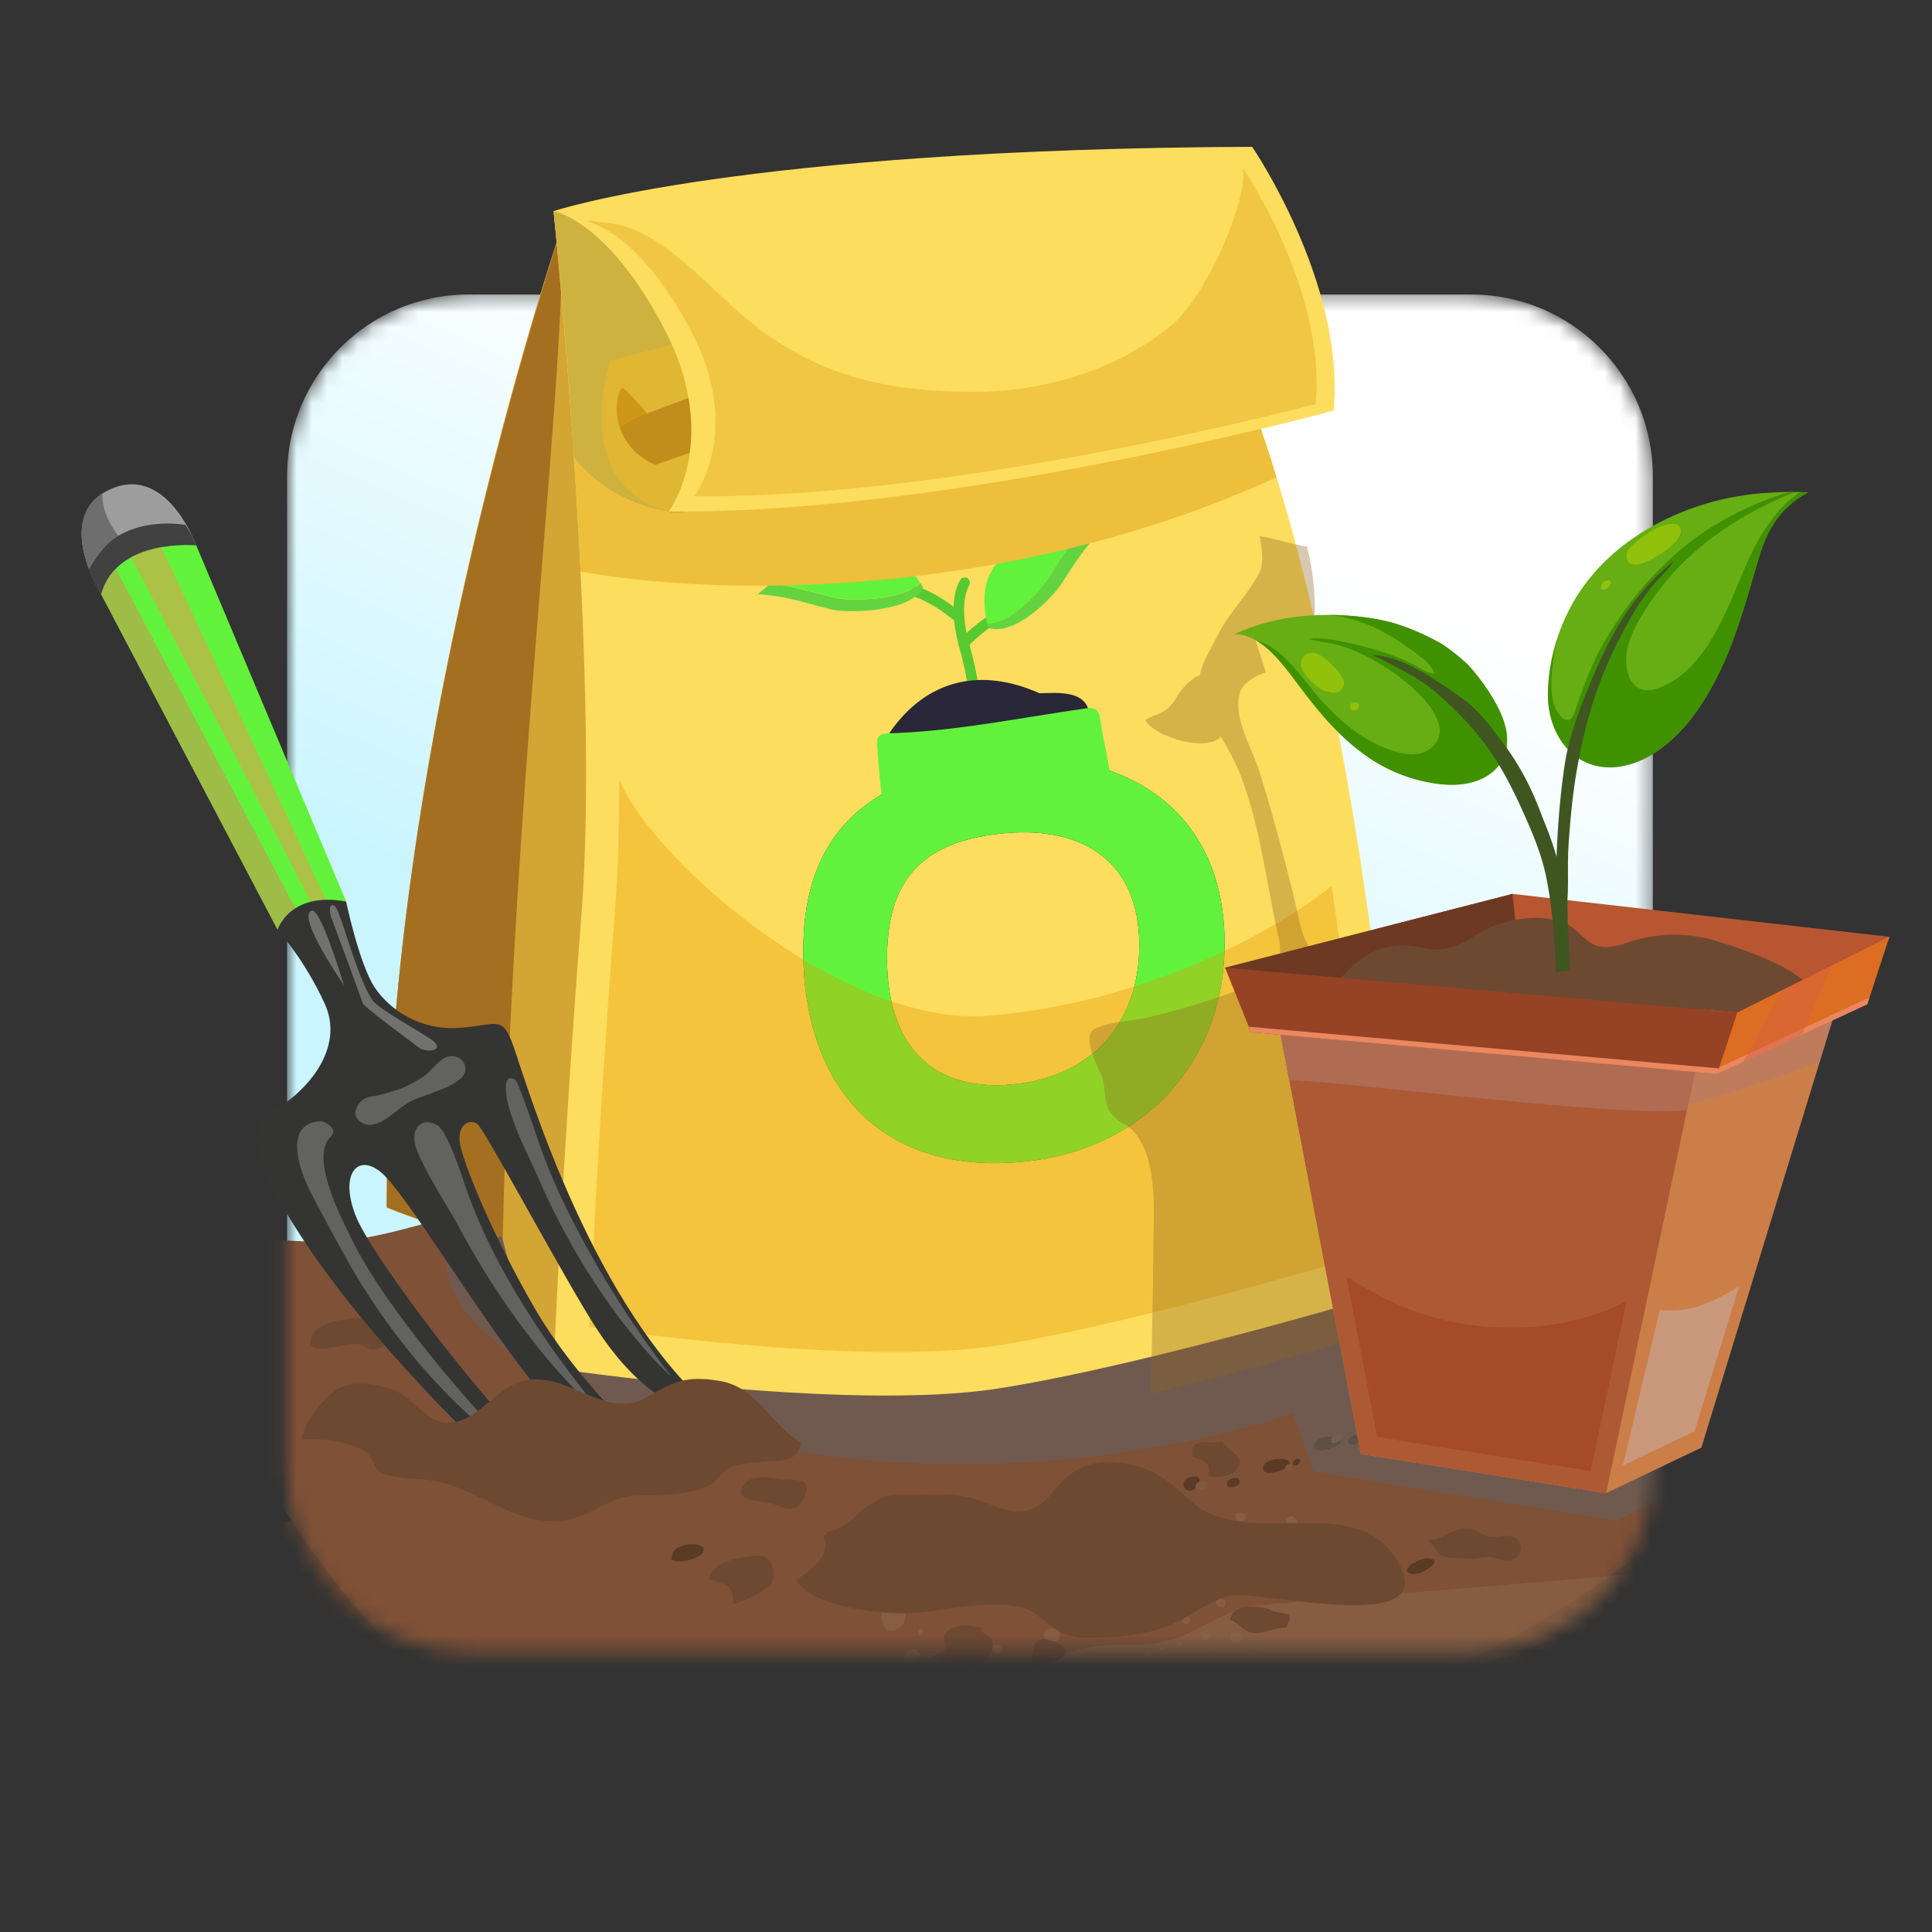 <svg width="127" height="127" viewBox="0 0 127 127" fill="none" xmlns="http://www.w3.org/2000/svg">
<rect x="0" y="0" width="127" height="127" fill="#333333" stroke="none"/>
<mask id="mask0_341_14699" style="mask-type:luminance" maskUnits="userSpaceOnUse" x="18" y="19" width="91" height="90">
<path d="M96.71 19.36H30.81C24.216 19.36 18.87 24.706 18.87 31.3V96.64C18.87 103.235 24.216 108.58 30.81 108.58H96.71C103.304 108.58 108.65 103.235 108.65 96.64V31.3C108.65 24.706 103.304 19.36 96.71 19.36Z" fill="white"/>
</mask>
<g mask="url(#mask0_341_14699)">
<path d="M96.71 19.36H30.81C24.216 19.36 18.87 24.706 18.87 31.3V96.64C18.87 103.235 24.216 108.58 30.81 108.58H96.71C103.304 108.58 108.65 103.235 108.65 96.64V31.3C108.65 24.706 103.304 19.36 96.71 19.36Z" fill="url(#paint0_linear_341_14699)"/>
<path d="M22.51 99.63C17.86 99.63 14.38 101.44 13.22 102.34L14.77 123.27H114.69C117.01 110.87 120.27 86.14 114.69 86.45C109.11 86.76 99.71 90.2 95.71 91.88C89.13 94.46 72.63 100.18 59.3 102.35C42.65 105.06 28.32 99.64 22.51 99.64V99.63Z" fill="#6E4931"/>
<path d="M61.69 100.73C61.67 100.58 61.59 100.45 61.41 100.38C61.05 100.23 60.56 100.45 60.24 100.62C59.87 100.81 59.51 101.04 59.2 101.31C58.97 101.52 58.61 101.89 58.8 102.23C59 102.57 59.55 102.53 59.88 102.49C60.38 102.42 60.89 102.26 61.31 101.98C61.64 101.76 61.94 101.38 61.84 100.96C61.81 100.85 61.76 100.77 61.68 100.72L61.69 100.73Z" fill="#6E4931"/>
<path d="M64.06 100.291C63.88 100.221 63.66 100.211 63.44 100.271H63.32C63 100.321 62.64 100.591 62.67 100.941C62.7 101.291 63.11 101.251 63.36 101.171C63.66 101.071 64.04 100.841 64.13 100.511C64.15 100.431 64.15 100.331 64.06 100.291Z" fill="#6E4931"/>
<path d="M70.52 99.12C70.28 98.62 69.41 98.58 68.93 98.62C68.59 98.65 68.28 98.83 68.1 99.12C67.97 99.34 67.93 99.63 68.08 99.82C68.12 99.87 68.17 99.92 68.24 99.97C68.64 100.19 69.24 100.12 69.67 100.04C70.08 99.96 70.78 99.67 70.52 99.12Z" fill="#6E4931"/>
<path d="M73.77 98.33C73.5 97.91 72.96 97.97 72.6 98.24C72.31 98.45 72 98.88 72.13 99.25C72.12 99.31 72.12 99.37 72.13 99.44C72.15 99.52 72.2 99.57 72.28 99.58C72.84 99.66 74.25 99.08 73.77 98.34V98.33Z" fill="#6E4931"/>
<path d="M80.73 96.851C80.49 96.691 80.11 96.681 79.83 96.731C79.55 96.781 79.26 96.931 79.03 97.101C78.86 97.231 78.58 97.481 78.7 97.731C78.83 98.021 79.42 97.961 79.66 97.941C79.93 97.921 80.31 97.811 80.55 97.611C80.57 97.611 80.6 97.611 80.62 97.581C80.81 97.381 81.05 97.061 80.72 96.851H80.73Z" fill="#6E4931"/>
<path d="M83.23 96.4C83.17 96.14 82.86 96.09 82.63 96.11C82.13 96.14 81.47 96.41 81.25 96.9C81.17 97.08 81.15 97.32 81.34 97.44C81.5 97.53 81.71 97.51 81.88 97.48C82.26 97.41 82.76 97.26 83.04 96.98C83.14 96.88 83.25 96.72 83.22 96.57C83.23 96.52 83.24 96.46 83.22 96.4H83.23Z" fill="#6E4931"/>
<path d="M85.07 96.08C84.96 95.9 84.74 95.91 84.59 96.02C84.5 96.08 84.42 96.19 84.44 96.31C84.44 96.39 84.51 96.43 84.57 96.43C84.59 96.44 84.61 96.45 84.63 96.45C84.74 96.46 84.82 96.44 84.92 96.38C85.01 96.33 85.15 96.19 85.08 96.07L85.07 96.08Z" fill="#6E4931"/>
<path d="M57.11 102.031C57.05 101.831 56.74 101.761 56.55 101.791C56.33 101.821 56.14 102.021 56.12 102.241V102.331C56.12 102.391 56.12 102.441 56.17 102.481C56.17 102.481 56.19 102.491 56.2 102.501C56.23 102.531 56.27 102.551 56.31 102.561H56.33C56.48 102.611 56.64 102.601 56.79 102.551C56.97 102.481 57.19 102.271 57.12 102.051V102.031H57.11Z" fill="#6E4931"/>
<path d="M66.75 99.66C66.75 99.66 66.67 99.64 66.63 99.66H66.54C66.54 99.66 66.5 99.67 66.48 99.68C66.47 99.68 66.45 99.69 66.44 99.7C66.34 99.75 66.23 99.9 66.32 100C66.37 100.06 66.47 100.07 66.54 100.06C66.66 100.04 66.76 99.95 66.8 99.84C66.83 99.77 66.81 99.7 66.74 99.66H66.75Z" fill="#6E4931"/>
<path d="M75.65 98.111C75.65 98.111 75.64 98.111 75.63 98.101V98.071C75.63 98.001 75.57 97.971 75.51 97.961C75.48 97.961 75.43 97.961 75.41 97.981C75.4 97.981 75.37 98.001 75.36 98.011C75.34 98.031 75.31 98.051 75.3 98.071C75.27 98.111 75.27 98.101 75.32 98.051L75.29 98.081C75.29 98.081 75.27 98.101 75.26 98.121C75.26 98.131 75.24 98.151 75.23 98.161C75.19 98.221 75.17 98.301 75.22 98.361C75.26 98.421 75.35 98.421 75.41 98.391C75.44 98.371 75.47 98.351 75.5 98.331H75.51C75.56 98.331 75.62 98.291 75.65 98.251C75.67 98.211 75.69 98.141 75.65 98.111Z" fill="#6E4931"/>
<path d="M65.57 78.21C64.56 78.121 63.55 78.29 62.56 78.46C61.53 78.641 60.51 78.871 59.49 79.05C58.45 79.24 57.4 79.421 56.34 79.35C55.33 79.281 54.32 79.141 53.31 79.01C52.22 78.871 51.14 78.751 50.05 78.76C49 78.76 47.97 78.941 46.94 79.201C44.94 79.71 42.98 80.38 40.93 80.481C38.9 80.581 36.89 80.16 34.87 79.871C33.78 79.71 32.7 79.581 31.61 79.68C30.54 79.77 29.49 80.01 28.44 80.29C26.47 80.811 24.52 81.4 22.5 81.55C19.18 81.8 15.86 81.191 12.54 81.13C12.54 81.281 12.55 81.421 12.56 81.57C13.6 101.38 37.17 123.19 51.99 122.42C66.81 121.65 117.26 107.48 116.22 87.68C116.22 87.51 66.22 78.471 66.2 78.3C65.98 78.27 65.77 78.24 65.56 78.221H65.57V78.21Z" fill="#7F5137"/>
<path opacity="0.57" d="M82.1 105.6C81.07 105.82 80.13 106.35 79.2 106.83C78.3 107.3 77.38 107.76 76.37 107.95C75.3 108.16 74.21 108.1 73.13 108.13C72.55 108.15 71.98 108.19 71.41 108.31C70.85 108.43 70.3 108.6 69.76 108.79C68.72 109.16 67.71 109.62 66.66 109.97C66.16 110.14 65.66 110.29 65.13 110.33C64.67 110.37 64.22 110.33 63.77 110.27C62.76 110.13 61.78 109.87 60.76 109.9C60.12 109.92 59.49 110 58.86 110.09C62.48 114.01 68.59 116.55 74.22 115.4C79.81 114.26 107.54 108.15 109.34 103.19C108.29 103.54 83.19 105.37 82.11 105.6H82.1Z" fill="#8C664B"/>
<g opacity="0.57">
<path d="M58.58 105.631C58.34 105.661 58.13 105.761 58.03 105.941C57.94 106.101 57.92 106.311 57.96 106.491C58.04 106.931 58.32 107.321 58.82 107.161C59.24 107.031 59.56 106.621 59.53 106.181C59.5 105.761 59 105.581 58.57 105.631H58.58Z" fill="#8C664B"/>
<path d="M60.68 107.171V107.141C60.68 107.141 60.66 107.111 60.64 107.101C60.61 107.081 60.57 107.071 60.54 107.081C60.51 107.081 60.48 107.101 60.45 107.121C60.43 107.141 60.41 107.151 60.39 107.181C60.37 107.201 60.36 107.221 60.35 107.251C60.35 107.291 60.33 107.331 60.35 107.361V107.391C60.35 107.391 60.35 107.431 60.35 107.441C60.35 107.461 60.38 107.481 60.4 107.491C60.44 107.511 60.49 107.491 60.52 107.491C60.61 107.461 60.68 107.371 60.69 107.281C60.69 107.241 60.69 107.211 60.69 107.181L60.68 107.171Z" fill="#8C664B"/>
<path d="M57.78 104.81C57.72 104.72 57.63 104.641 57.5 104.681C57.41 104.711 57.33 104.781 57.28 104.871C57.16 105.061 57.25 105.331 57.51 105.261C57.54 105.261 57.58 105.261 57.61 105.251C57.74 105.221 57.91 105.051 57.83 104.911C57.81 104.881 57.79 104.851 57.78 104.821V104.81Z" fill="#8C664B"/>
<path d="M60.19 108.44C60.06 108.39 59.93 108.41 59.82 108.47H59.8C59.67 108.49 59.57 108.58 59.5 108.69C59.39 108.87 59.34 109.16 59.52 109.31C59.77 109.53 60.22 109.27 60.38 109.05C60.54 108.82 60.45 108.53 60.19 108.44Z" fill="#8C664B"/>
<path d="M63.18 107.48C63.07 107.5 63.01 107.71 63.15 107.68C63.26 107.66 63.32 107.45 63.18 107.48Z" fill="#8C664B"/>
<path d="M63.1 103.64C62.96 103.57 62.8 103.59 62.66 103.67H62.64C62.43 103.71 62.25 103.9 62.27 104.12C62.29 104.32 62.47 104.51 62.67 104.53C62.89 104.56 63.12 104.41 63.23 104.22C63.34 104.02 63.32 103.75 63.1 103.63V103.64Z" fill="#8C664B"/>
<path d="M64.39 103.501C64.25 103.531 64.18 103.801 64.36 103.761C64.5 103.731 64.57 103.461 64.39 103.501Z" fill="#8C664B"/>
<path d="M67.29 105.431C67.06 105.501 66.82 105.491 66.66 105.361C66.51 105.251 66.41 105.061 66.38 104.881C66.28 104.441 66.38 103.981 66.9 103.921C67.34 103.881 67.8 104.131 67.95 104.541C68.09 104.931 67.7 105.301 67.29 105.421V105.431Z" fill="#8C664B"/>
<path d="M70.38 103.381C70.32 103.401 70.26 103.391 70.2 103.381C70.06 103.411 69.91 103.321 69.83 103.211C69.76 103.121 69.75 102.991 69.81 102.891C69.86 102.801 69.94 102.731 70.04 102.711C70.26 102.661 70.45 102.831 70.52 103.021C70.57 103.161 70.55 103.341 70.38 103.391V103.381Z" fill="#8C664B"/>
<path d="M65.82 108.351C65.84 108.191 65.62 108.091 65.48 108.121C65.45 108.121 65.41 108.141 65.38 108.151C65.11 108.191 65.14 108.471 65.32 108.601C65.4 108.661 65.5 108.701 65.59 108.681C65.72 108.661 65.77 108.561 65.79 108.451C65.79 108.421 65.8 108.381 65.81 108.351H65.82Z" fill="#8C664B"/>
<path d="M66.49 102.431C66.39 102.531 66.26 102.561 66.14 102.551H66.12C66 102.581 65.86 102.541 65.76 102.471C65.59 102.351 65.43 102.101 65.53 101.891C65.67 101.591 66.19 101.651 66.42 101.791C66.65 101.941 66.69 102.241 66.49 102.431Z" fill="#8C664B"/>
<path d="M69.6 107.761C69.5 107.881 69.34 107.921 69.18 107.911H69.16C68.95 107.951 68.71 107.851 68.64 107.641C68.57 107.451 68.67 107.201 68.84 107.101C69.03 106.991 69.3 107.031 69.48 107.161C69.67 107.301 69.75 107.561 69.59 107.751L69.6 107.761Z" fill="#8C664B"/>
<path d="M72.4 107.061C72.26 107.091 72.09 106.871 72.27 106.841C72.41 106.811 72.58 107.031 72.4 107.061Z" fill="#8C664B"/>
<path d="M73.12 103.451C73 103.461 72.89 103.511 72.84 103.601C72.79 103.681 72.79 103.791 72.81 103.881C72.85 104.101 72.99 104.291 73.24 104.221C73.45 104.151 73.61 103.951 73.6 103.731C73.59 103.521 73.34 103.431 73.12 103.461V103.451Z" fill="#8C664B"/>
<path d="M75.44 104.161V104.131C75.44 104.131 75.42 104.101 75.4 104.091C75.37 104.071 75.33 104.061 75.3 104.071C75.27 104.071 75.24 104.091 75.21 104.111C75.19 104.131 75.17 104.141 75.15 104.171C75.13 104.191 75.12 104.211 75.11 104.241C75.11 104.281 75.09 104.321 75.1 104.351V104.381C75.1 104.381 75.1 104.421 75.11 104.431C75.12 104.451 75.14 104.471 75.16 104.481C75.2 104.501 75.25 104.481 75.28 104.481C75.37 104.451 75.44 104.361 75.45 104.271C75.45 104.231 75.45 104.201 75.44 104.171V104.161Z" fill="#8C664B"/>
<path d="M78.06 106.251C78.06 106.251 77.98 106.281 77.95 106.301C77.86 106.321 77.79 106.411 77.77 106.501C77.75 106.571 77.77 106.651 77.84 106.701C77.89 106.741 77.96 106.761 78.03 106.751C78.17 106.721 78.25 106.571 78.24 106.441C78.24 106.341 78.17 106.241 78.06 106.261V106.251Z" fill="#8C664B"/>
<path d="M72.53 101.791C72.47 101.701 72.38 101.621 72.25 101.661C72.16 101.691 72.08 101.761 72.03 101.851C71.91 102.041 72 102.311 72.26 102.241C72.29 102.241 72.33 102.241 72.36 102.231C72.49 102.201 72.66 102.031 72.58 101.891C72.56 101.861 72.55 101.831 72.53 101.801V101.791Z" fill="#8C664B"/>
<path d="M74.94 105.421C74.81 105.371 74.68 105.391 74.57 105.451H74.55C74.42 105.471 74.32 105.561 74.25 105.671C74.14 105.851 74.09 106.141 74.27 106.291C74.52 106.511 74.97 106.251 75.13 106.031C75.29 105.801 75.2 105.511 74.94 105.421Z" fill="#8C664B"/>
<path d="M77.94 104.461C77.83 104.481 77.77 104.691 77.91 104.661C78.02 104.641 78.08 104.431 77.94 104.461Z" fill="#8C664B"/>
<path d="M77.86 100.621C77.72 100.551 77.56 100.571 77.42 100.651H77.4C77.19 100.691 77.01 100.881 77.03 101.101C77.05 101.301 77.23 101.491 77.43 101.511C77.65 101.541 77.88 101.391 77.99 101.201C78.1 101.001 78.08 100.731 77.86 100.611V100.621Z" fill="#8C664B"/>
<path d="M79.15 100.481C79.01 100.511 78.94 100.781 79.12 100.741C79.26 100.711 79.33 100.441 79.15 100.481Z" fill="#8C664B"/>
<path d="M81.3 102.971C81.13 103.021 80.95 103.011 80.83 102.921C80.72 102.841 80.65 102.691 80.62 102.561C80.54 102.231 80.62 101.881 81.01 101.841C81.34 101.811 81.68 101.991 81.8 102.311C81.91 102.601 81.62 102.881 81.3 102.971Z" fill="#8C664B"/>
<path d="M85.14 100.36C85.08 100.38 85.02 100.37 84.96 100.36C84.82 100.39 84.67 100.3 84.59 100.19C84.52 100.1 84.51 99.971 84.57 99.871C84.62 99.781 84.7 99.71 84.8 99.691C85.02 99.641 85.21 99.811 85.28 100C85.33 100.14 85.31 100.32 85.14 100.37V100.36Z" fill="#8C664B"/>
<path d="M80.57 105.331C80.59 105.171 80.37 105.071 80.23 105.101C80.2 105.101 80.16 105.121 80.13 105.131C79.86 105.171 79.89 105.451 80.07 105.581C80.15 105.641 80.25 105.681 80.34 105.661C80.47 105.641 80.52 105.541 80.54 105.431C80.54 105.401 80.55 105.361 80.56 105.331H80.57Z" fill="#8C664B"/>
<path d="M81.82 99.911C81.75 99.971 81.68 99.991 81.6 99.981H81.59C81.51 100.001 81.43 99.981 81.36 99.931C81.25 99.851 81.15 99.701 81.21 99.561C81.3 99.371 81.63 99.411 81.77 99.501C81.92 99.601 81.94 99.781 81.81 99.901H81.82V99.911Z" fill="#8C664B"/>
<path d="M84.36 104.74C84.26 104.86 84.1 104.9 83.94 104.89H83.92C83.71 104.93 83.47 104.83 83.4 104.62C83.33 104.43 83.43 104.18 83.61 104.08C83.8 103.97 84.07 104.01 84.25 104.14C84.44 104.28 84.52 104.54 84.36 104.73V104.74Z" fill="#8C664B"/>
</g>
<g opacity="0.57">
<path d="M75.21 108.781C75.22 108.861 75.26 108.931 75.32 108.961C75.38 108.991 75.45 108.991 75.51 108.981C75.66 108.951 75.79 108.851 75.74 108.691C75.69 108.551 75.55 108.441 75.4 108.451C75.26 108.461 75.19 108.631 75.21 108.781Z" fill="#8C664B"/>
<path d="M76.28 108.281C76.28 108.281 76.26 108.291 76.26 108.301C76.26 108.321 76.25 108.331 76.26 108.351C76.26 108.371 76.27 108.381 76.28 108.401C76.28 108.411 76.3 108.421 76.31 108.431C76.31 108.431 76.33 108.451 76.35 108.451C76.37 108.451 76.39 108.461 76.41 108.451H76.46C76.46 108.451 76.48 108.431 76.49 108.421V108.361C76.49 108.361 76.43 108.281 76.38 108.271H76.28V108.281Z" fill="#8C664B"/>
<path d="M79.51 108.341C79.51 108.341 79.44 108.441 79.5 108.431C79.55 108.431 79.57 108.331 79.51 108.341Z" fill="#8C664B"/>
<path d="M79.4 107.441C79.34 107.411 79.27 107.421 79.2 107.451C79.11 107.471 79.03 107.551 79.04 107.651C79.04 107.741 79.13 107.821 79.22 107.831C79.32 107.841 79.42 107.781 79.47 107.691C79.52 107.601 79.51 107.481 79.41 107.431H79.4V107.441Z" fill="#8C664B"/>
<path d="M80.05 106.58C79.99 106.59 79.95 106.71 80.04 106.69C80.1 106.68 80.14 106.56 80.05 106.58Z" fill="#8C664B"/>
<path d="M81.32 108.001C81.22 108.031 81.11 108.021 81.04 107.971C80.97 107.921 80.93 107.841 80.91 107.761C80.87 107.571 80.91 107.361 81.14 107.341C81.33 107.321 81.54 107.431 81.6 107.621C81.66 107.791 81.49 107.961 81.31 108.011L81.32 108.001Z" fill="#8C664B"/>
<path d="M82.7 106.531H82.62C82.56 106.541 82.49 106.501 82.46 106.451C82.43 106.411 82.42 106.351 82.45 106.311C82.47 106.271 82.51 106.241 82.55 106.231C82.65 106.211 82.73 106.281 82.76 106.371C82.78 106.431 82.77 106.511 82.7 106.531Z" fill="#8C664B"/>
<path d="M82.05 106.511C82.05 106.511 81.95 106.571 81.9 106.561C81.85 106.571 81.79 106.561 81.74 106.521C81.66 106.471 81.59 106.361 81.64 106.261C81.7 106.131 81.93 106.151 82.03 106.221C82.13 106.291 82.15 106.421 82.06 106.501L82.05 106.511Z" fill="#8C664B"/>
<path d="M82.62 108.381C82.62 108.381 82.56 108.421 82.53 108.411C82.48 108.411 82.43 108.401 82.42 108.351C82.4 108.311 82.42 108.251 82.47 108.231C82.51 108.211 82.57 108.221 82.61 108.241C82.65 108.271 82.67 108.331 82.63 108.371H82.62V108.381Z" fill="#8C664B"/>
<path d="M83.59 108.16C83.53 108.17 83.45 108.08 83.53 108.06C83.59 108.05 83.67 108.14 83.59 108.16Z" fill="#8C664B"/>
<path d="M83.65 105.821C83.65 105.821 83.58 105.751 83.53 105.761C83.49 105.771 83.46 105.811 83.43 105.841C83.38 105.921 83.41 106.041 83.53 106.011H83.57C83.63 106.001 83.7 105.921 83.67 105.861C83.67 105.851 83.65 105.831 83.64 105.821H83.65Z" fill="#8C664B"/>
<path d="M77.66 107.931C77.66 107.931 77.71 108.021 77.71 108.061C77.72 108.111 77.71 108.161 77.68 108.201C77.63 108.271 77.54 108.331 77.45 108.291C77.33 108.241 77.35 108.041 77.41 107.951C77.47 107.861 77.58 107.841 77.66 107.921V107.931Z" fill="#8C664B"/>
</g>
<path d="M56.5 102.04C56.44 101.89 56.28 101.82 56.14 101.79C55.82 101.71 55.41 101.79 55.18 102.05C55.06 102.19 55.01 102.38 55.11 102.54C55.2 102.68 55.36 102.73 55.51 102.67C55.51 102.67 55.53 102.66 55.54 102.65C55.8 102.71 56.1 102.63 56.3 102.5C56.44 102.4 56.57 102.22 56.5 102.05V102.04Z" fill="#5A3B25"/>
<path d="M58.71 101.28C58.42 101.17 58.07 101.21 57.77 101.28C57.45 101.35 57.03 101.49 56.87 101.81C56.74 102.09 56.97 102.22 57.21 102.28C57.32 102.38 57.51 102.42 57.64 102.44C58.1 102.5 58.89 102.44 59.06 101.92C59.15 101.64 58.98 101.38 58.71 101.28Z" fill="#5A3B25"/>
<path d="M62.68 100.701C62.38 100.581 62.01 100.741 61.78 100.941C61.67 101.031 61.55 101.181 61.57 101.331C61.57 101.361 61.57 101.381 61.59 101.401C61.59 101.461 61.64 101.521 61.73 101.531H61.9C62.13 101.521 62.38 101.431 62.57 101.331C62.7 101.261 62.83 101.171 62.88 101.021C62.93 100.861 62.84 100.741 62.69 100.691L62.68 100.701Z" fill="#5A3B25"/>
<path d="M65.84 99.52C65.32 99.34 64.76 99.49 64.38 99.87C64.23 100.02 64.06 100.24 64.08 100.47C64.1 100.7 64.28 100.67 64.45 100.66C64.72 100.76 65.06 100.71 65.32 100.64C65.62 100.56 65.97 100.43 66.15 100.16C66.35 99.86 66.15 99.62 65.84 99.51V99.52Z" fill="#5A3B25"/>
<path d="M68.36 99.521C68.11 99.251 67.61 99.301 67.29 99.371C67.04 99.431 66.39 99.771 66.7 100.111C66.7 100.151 66.74 100.191 66.79 100.221C67.09 100.391 67.58 100.321 67.89 100.241C68.17 100.161 68.67 99.851 68.36 99.521Z" fill="#5A3B25"/>
<path d="M45.89 101.541C45.49 101.461 44.99 101.521 44.63 101.701C44.46 101.791 44.24 101.951 44.21 102.161C44.21 102.201 44.21 102.241 44.21 102.271C44.21 102.291 44.19 102.311 44.17 102.331C44.11 102.451 44.17 102.561 44.3 102.591C44.83 102.711 45.41 102.571 45.88 102.321C46.05 102.231 46.24 102.091 46.26 101.891C46.28 101.661 46.05 101.591 45.87 101.551L45.89 101.541Z" fill="#5A3B25"/>
<path d="M94.2 102.5C93.82 102.34 93.36 102.47 93.02 102.71C92.81 102.77 92.63 102.9 92.5 103.16C92.48 103.21 92.48 103.3 92.53 103.33C93 103.73 93.86 103.2 94.21 102.84C94.29 102.75 94.36 102.56 94.21 102.49H94.2V102.5Z" fill="#5A3B25"/>
<path d="M78.57 97.061C78.26 97.031 77.82 97.211 77.79 97.561C77.77 97.741 77.93 97.921 78.09 97.971C78.3 98.051 78.53 97.901 78.68 97.761C78.91 97.561 78.97 97.081 78.57 97.051V97.061Z" fill="#5A3B25"/>
<path d="M81.49 97.43C81.51 97.37 81.5 97.31 81.45 97.27C81.31 97.03 80.91 97.16 80.73 97.35C80.67 97.41 80.63 97.5 80.67 97.59C80.67 97.59 80.69 97.66 80.71 97.69C80.75 97.75 80.81 97.77 80.87 97.76C81.05 97.8 81.29 97.7 81.41 97.57C81.43 97.54 81.46 97.51 81.47 97.47C81.47 97.46 81.47 97.45 81.48 97.44L81.49 97.43Z" fill="#5A3B25"/>
<path d="M89.44 94.62C89.46 94.56 89.45 94.5 89.4 94.46C89.26 94.22 88.86 94.35 88.68 94.54C88.62 94.6 88.58 94.69 88.62 94.78C88.62 94.78 88.64 94.85 88.66 94.88C88.7 94.94 88.76 94.96 88.82 94.95C89 94.99 89.24 94.89 89.36 94.76C89.38 94.73 89.41 94.7 89.42 94.66C89.42 94.65 89.42 94.64 89.43 94.63L89.44 94.62Z" fill="#5A3B25"/>
<path d="M84.73 96.061C84.58 95.881 84.29 95.881 84.07 95.921C83.91 95.901 83.73 95.921 83.6 95.971C83.34 96.041 82.91 96.291 83.04 96.621C83.15 96.901 83.56 96.841 83.79 96.781C84.1 96.711 84.45 96.601 84.69 96.391C84.78 96.311 84.81 96.161 84.73 96.061Z" fill="#5A3B25"/>
<path d="M88.09 94.581C87.94 94.4 87.65 94.4 87.43 94.441C87.27 94.421 87.09 94.441 86.96 94.49C86.7 94.561 86.27 94.811 86.4 95.141C86.51 95.421 86.92 95.361 87.15 95.3C87.46 95.231 87.8 95.121 88.05 94.91C88.14 94.831 88.17 94.68 88.09 94.581Z" fill="#5A3B25"/>
<path d="M85.43 95.951C85.39 95.88 85.3 95.861 85.22 95.891C85.16 95.921 85.11 95.96 85.07 96.02C85.05 96.04 85.03 96.07 85.01 96.1C85.01 96.111 85 96.121 84.99 96.13V96.16C84.97 96.24 85 96.32 85.09 96.331H85.16C85.25 96.331 85.35 96.251 85.39 96.171C85.39 96.16 85.41 96.141 85.42 96.13C85.45 96.111 85.48 96.07 85.49 96.04C85.5 96.001 85.49 95.951 85.44 95.951H85.43Z" fill="#5A3B25"/>
<path d="M57.12 102.21C56.99 102 56.72 102.04 56.5 102.16C56.3 102.2 56.11 102.3 56.05 102.5C55.94 102.87 56.44 102.83 56.66 102.78C56.9 102.73 57.31 102.51 57.12 102.21Z" fill="#82583D"/>
<path d="M59.88 101.7C59.88 101.7 59.77 101.68 59.72 101.7H59.66C59.53 101.72 59.45 101.84 59.42 101.96C59.42 102.01 59.44 102.06 59.48 102.08C59.62 102.15 59.79 102.08 59.89 101.98C59.95 101.92 60.01 101.74 59.89 101.7H59.88Z" fill="#82583D"/>
<path d="M63.08 100.891C63.08 100.891 62.97 100.871 62.92 100.891C62.82 100.891 62.72 100.951 62.66 101.031C62.61 101.091 62.57 101.171 62.6 101.251C62.64 101.351 62.76 101.391 62.86 101.371C63.02 101.341 63.12 101.211 63.16 101.061C63.16 101.001 63.14 100.931 63.08 100.911V100.891Z" fill="#82583D"/>
<path d="M66.46 99.86C66.46 99.86 66.4 99.84 66.36 99.83C66.35 99.83 66.34 99.81 66.32 99.8C66.22 99.75 66.09 99.77 65.99 99.8C65.81 99.87 65.55 100.11 65.74 100.3C65.88 100.43 66.16 100.4 66.31 100.33C66.42 100.28 66.51 100.19 66.55 100.08C66.57 99.99 66.55 99.89 66.46 99.85V99.86Z" fill="#82583D"/>
<path d="M69.67 99.501C69.67 99.501 69.59 99.451 69.53 99.451C69.53 99.451 69.52 99.441 69.51 99.441C69.43 99.391 69.31 99.391 69.22 99.411C69.03 99.451 68.77 99.591 68.75 99.811C68.73 100.071 69.11 100.031 69.27 100.001C69.4 99.981 69.54 99.941 69.64 99.851C69.73 99.761 69.77 99.611 69.67 99.521V99.501Z" fill="#82583D"/>
<path d="M73.19 98.861C73.02 98.781 72.78 98.861 72.66 99.001C72.61 99.071 72.55 99.181 72.63 99.261C72.66 99.291 72.69 99.301 72.73 99.301C72.8 99.321 72.88 99.301 72.93 99.291C73.05 99.251 73.16 99.191 73.23 99.081C73.27 99.011 73.29 98.901 73.2 98.861H73.19Z" fill="#82583D"/>
<path d="M75.91 98.011C75.91 98.011 75.79 97.951 75.71 97.971C75.55 98.001 75.37 98.121 75.35 98.291C75.34 98.371 75.37 98.441 75.43 98.481C75.5 98.541 75.58 98.541 75.67 98.531C75.86 98.521 76.11 98.421 76.13 98.201C76.14 98.051 76.04 98.001 75.92 98.001H75.91V98.011Z" fill="#82583D"/>
<path d="M79.37 97.481C79.37 97.481 79.29 97.441 79.24 97.431C79.18 97.401 79.1 97.381 79.04 97.381C78.85 97.381 78.6 97.471 78.58 97.691C78.56 97.871 78.77 97.911 78.91 97.911C79.09 97.911 79.3 97.851 79.4 97.691C79.45 97.621 79.45 97.531 79.37 97.481Z" fill="#82583D"/>
<path d="M88.2 94.37C88.04 94.28 87.76 94.33 87.62 94.43C87.58 94.46 87.54 94.5 87.53 94.55C87.48 94.61 87.46 94.68 87.49 94.76C87.56 94.91 87.75 94.86 87.88 94.82C88.03 94.77 88.18 94.67 88.25 94.53C88.28 94.47 88.25 94.41 88.2 94.38V94.37Z" fill="#82583D"/>
<path d="M84.94 96.301C84.87 96.241 84.79 96.241 84.71 96.271C84.63 96.271 84.55 96.331 84.51 96.401C84.49 96.441 84.46 96.501 84.49 96.541C84.53 96.601 84.58 96.641 84.65 96.641C84.72 96.641 84.81 96.611 84.86 96.571C84.91 96.531 84.94 96.491 84.96 96.431C84.97 96.381 84.96 96.331 84.93 96.301H84.94Z" fill="#82583D"/>
<g style="mix-blend-mode:multiply" opacity="0.5">
<path d="M83.86 86.2C82.52 85.9 37.15 75.91 29.42 82.78C29.36 82.83 29.33 82.91 29.33 82.99C29.34 83.85 29.71 90.23 47.57 94.46C67.74 99.23 85 92.88 85 92.88L86.35 96.71C86.42 96.73 106.26 99.98 106.32 99.94L115.8 94.94C115.97 94.85 115.99 94.62 115.85 94.5C114.05 92.98 103.85 85.24 83.91 86.2H83.84H83.86Z" fill="#616469"/>
</g>
<path d="M54.58 100.65C55.81 100.37 56.25 99.48 57.24 98.86C58.2 98.26 58.44 98.27 59.77 98.27C61.1 98.27 62.56 98.13 63.89 98.47C65 98.75 66.52 99.71 67.74 99.22C68.92 98.74 69 98.17 69.94 97.27C70.94 96.32 71.99 96.03 73.4 96.14C75.7 96.31 76.78 97.32 78.36 98.74C81.83 101.85 88.78 98.13 91.61 102.23C95.56 107.94 82.62 104.36 80.67 104.93C79.37 105.31 78.18 106.29 76.97 106.81C75.44 107.47 73.97 107.57 72.29 107.64C70.49 107.71 70.08 107.62 68.71 106.58C67.85 105.92 67.74 105.74 66.65 105.57C64.25 105.21 61.8 106.02 59.39 106.05C57.55 106.07 53.25 105.57 52.34 103.83C53.26 103.27 54.74 102.22 54.11 100.98C54.85 100.5 53.75 100.86 54.59 100.67V100.65H54.58Z" fill="#6E4931"/>
<path d="M49.98 102.261C48.96 102.261 46.78 102.541 46.61 103.821C47.62 104.151 48.25 104.141 48.2 105.411C48.56 105.451 50.53 104.441 50.7 104.141C51.11 103.401 50.7 102.251 49.98 102.261Z" fill="#6E4931"/>
<path d="M51.97 97.27C51.16 97.27 49.59 96.8 49.01 97.481C47.94 98.731 50.09 98.63 50.73 98.831C51.48 99.07 52.31 99.641 52.85 98.46C53.31 97.441 52.76 97.281 51.98 97.27H51.97Z" fill="#6E4931"/>
<path d="M83.6 105.86C82.99 105.52 80.88 105.38 80.87 106.48C81.45 106.7 81.71 107.24 82.33 107.34C83.04 107.45 83.78 106.97 84.53 107C85.26 105.74 84.21 106.2 83.6 105.86Z" fill="#6E4931"/>
<path d="M94.27 101.21C94.85 101.03 95.44 100.61 96.07 100.49C96.93 100.33 97.11 100.76 97.78 100.99C98.31 101.17 99.01 100.84 99.45 101.01C100.16 101.29 100.17 102.13 99.47 102.5C98.97 102.77 98.39 102.36 97.86 102.36C97.19 102.36 97.01 102.53 96.27 102.44C95.84 102.39 94.9 102.5 94.59 102.12C94.06 101.47 93.57 101.11 94.26 101.19V101.21H94.27Z" fill="#6E4931"/>
<path d="M80.32 94.761C79.74 94.981 78 94.341 78.44 95.801C79.07 95.931 79.72 96.241 79.39 96.991C79.98 97.191 81.19 97.091 81.46 96.321C81.68 95.691 80.72 95.311 80.32 94.761Z" fill="#6E4931"/>
<path d="M64.52 107.02C63.81 106.8 62.56 106.69 62.1 107.44C61.91 107.76 62.28 108.11 62.12 108.42C62.04 108.58 61.49 108.73 61.33 108.92C61.8 109.25 64.35 109.69 64.86 109.26C65.13 109.04 65.35 108.13 65.23 107.83C65.07 107.43 64.44 107.42 64.51 107.01L64.52 107.02Z" fill="#6E4931"/>
<path d="M69.22 107.881C67.74 107.361 68.02 108.511 67.75 109.451C69.39 109.551 71.13 108.561 69.22 107.881Z" fill="#6E4931"/>
<path d="M23.92 86.65C23.03 86.62 20.83 86.81 20.45 87.92C19.96 89.36 22.83 88.22 23.58 88.36C24.17 88.47 24.2 88.94 24.98 88.63C25.22 88.53 25.85 87.97 25.83 87.71C25.81 87.48 24.16 86.66 23.92 86.65Z" fill="#6E4931"/>
</g>
<path d="M37.26 13.881C37.26 13.881 25.42 47.931 25.42 79.371C25.42 79.371 30.78 81.591 33 81.271C33 81.271 34.55 88.351 37.26 89.941C39.97 91.531 46.21 27.551 37.26 13.881Z" fill="#D3A535"/>
<path d="M33.05 81.501C33.67 51.931 37.03 27.091 36.98 14.761C35.19 20.431 25.42 50.811 25.42 79.371C25.42 79.371 30.78 81.591 33 81.271C33 81.271 33.02 81.361 33.05 81.491V81.501Z" fill="#A56F21"/>
<path d="M76.15 13.88H36.39C36.39 13.88 39.49 43.91 38.22 60.12C36.95 76.33 36.39 89.94 36.39 89.94C36.39 89.94 55.56 92.83 65.57 91.28C75.58 89.73 92.36 84.65 92.36 84.65C92.36 84.65 90.09 34.32 76.15 13.87V13.88Z" fill="#FCDD5E"/>
<path d="M64.05 45.561C63.85 44.291 63.7 43.561 63.33 42.221C63.04 41.161 62.79 39.421 63.41 38.301" stroke="#57C931" stroke-width="0.69" stroke-linecap="round" stroke-linejoin="round"/>
<path d="M58.46 48.191C60.91 44.621 64.5 43.861 68.33 45.571C69.37 45.571 71.64 45.241 71.63 47.221C71.62 49.201 64.96 50.751 62.95 50.571C61.38 49.851 59.97 48.961 58.45 48.191H58.46Z" fill="#292738"/>
<path d="M65.7 40.461C64.8 40.941 64.05 41.571 63.34 42.291" stroke="#57C931" stroke-width="0.69" stroke-linecap="round" stroke-linejoin="round"/>
<path d="M72.8 34.44C71.43 35.82 71.03 36.44 69.75 38.41C69.24 39.2 66.79 41.81 65.02 41.29C64.93 41.26 64.91 41.15 64.91 41C66.44 41 68.38 38.83 68.89 38.01C69.96 36.28 70.39 35.8 71.5 34.5C71.91 34.5 72.34 34.48 72.79 34.44H72.8Z" fill="#64D340"/>
<path d="M71.5 34.511C70.39 35.811 69.96 36.291 68.89 38.021C68.38 38.851 66.44 41.001 64.91 41.011C63.78 36.401 67.58 35.151 71.5 34.511Z" fill="#63F23B"/>
<path d="M63.02 40.58C62.16 39.89 61.27 39.27 60.23 38.9" stroke="#57C931" stroke-width="0.69" stroke-linecap="round" stroke-linejoin="round"/>
<path d="M60.66 38.721C59.64 40.301 55.57 40.301 54.64 40.061C52.3 39.461 51.76 39.211 49.8 39.051C50.13 38.811 50.42 38.571 50.67 38.341C52.37 38.621 52.74 38.751 54.78 39.271C55.82 39.541 59.28 39.521 60.49 38.331C60.62 38.471 60.71 38.611 60.66 38.721Z" fill="#64D340"/>
<path d="M49.83 39.051C49.83 39.051 49.83 39.071 49.81 39.051C49.81 39.051 49.83 39.031 49.83 39.051Z" fill="#63F23B"/>
<path d="M60.49 38.32C59.29 39.51 55.82 39.53 54.78 39.26C52.75 38.74 52.37 38.61 50.68 38.33C53.99 36.19 58 34.24 60.49 38.33V38.32Z" fill="#63F23B"/>
<path d="M50.01 38.271C50.01 38.271 50.01 38.291 49.99 38.271C49.97 38.251 50.01 38.251 50.01 38.271Z" fill="#63F23B"/>
<path d="M65.21 49.99C72.89 48.99 79.98 52.45 80.47 61.05C80.95 69.65 75.11 76.05 66.24 76.441C57.37 76.841 52.86 70.93 52.8 62.66C52.74 54.391 57.53 50.99 65.22 49.98H65.21V49.99ZM66.15 71.311C71.8 70.99 75.11 67.081 74.88 61.641C74.65 56.191 70.65 54.261 65.75 54.8C60.85 55.34 58.4 57.6 58.31 62.711C58.22 67.82 60.5 71.641 66.16 71.32H66.15V71.311Z" fill="#292738"/>
<path d="M65.21 49.99C72.89 48.99 79.98 52.45 80.47 61.05C80.95 69.65 75.11 76.05 66.24 76.441C57.37 76.841 52.86 70.93 52.8 62.66C52.74 54.391 57.53 50.99 65.22 49.98H65.21V49.99ZM66.15 71.311C71.8 70.99 75.11 67.081 74.88 61.641C74.65 56.191 70.65 54.261 65.75 54.8C60.85 55.34 58.4 57.6 58.31 62.711C58.22 67.82 60.5 71.641 66.16 71.32H66.15V71.311Z" fill="#63F23B"/>
<path d="M72.49 52.18C67.98 52.97 63.37 53.63 58.78 53.57C58.3 53.57 58.1 53.35 58.04 52.92C57.87 51.65 57.73 50.15 57.65 48.88C57.62 48.44 57.83 48.23 58.3 48.21C62.78 48.09 67.08 47.17 71.5 46.55C71.96 46.48 72.23 46.69 72.3 47.15C72.51 48.5 72.85 50.07 73.08 51.41C73.16 51.87 72.96 52.11 72.49 52.19V52.18Z" fill="#63F23B"/>
<g style="mix-blend-mode:multiply">
<path d="M83.91 31.371C81.84 24.641 79.3 18.501 76.15 13.891H36.39C36.39 13.891 37.55 25.131 38.16 37.571C49.81 39.621 68.21 38.601 83.91 31.371Z" fill="#EDBF3B"/>
</g>
<g style="mix-blend-mode:multiply" opacity="0.75">
<path d="M43.96 33.621C44.69 34.181 48.34 32.331 50.94 32.111C55.63 31.711 60.32 31.141 64.94 30.241C70.65 29.121 76.49 27.851 82.21 26.291C80.49 21.571 78.48 17.311 76.15 13.881H36.39C36.39 13.881 37.1 20.261 37.72 30.051C40.22 33.231 43.95 33.611 43.95 33.611L43.96 33.621Z" fill="#C4AE41"/>
</g>
<path d="M46.69 22.011L40.13 23.701C40.13 23.701 37.36 31.911 43.95 33.621L49.8 31.471L46.68 22.011H46.69Z" fill="#E0B732"/>
<path d="M46.95 25.52L42.54 27.18C42.54 27.18 41.31 25.73 40.95 25.52C40.6 25.31 39.61 28.97 43.06 30.56L48.14 28.8L46.94 25.52H46.95Z" fill="#C18E1B"/>
<path opacity="0.35" d="M40.92 28.011C41.47 27.591 42.03 27.371 42.59 27.191C42.59 27.181 42.59 27.161 42.59 27.151L42.53 27.171C42.53 27.171 41.3 25.721 40.94 25.511C40.72 25.381 40.27 26.711 40.75 28.131C40.8 28.091 40.85 28.051 40.9 28.011H40.91H40.92Z" fill="#E7AA11"/>
<path d="M36.39 13.88C36.39 13.88 48.47 9.79 82.31 9.65C82.31 9.65 88.44 18.6 87.67 26.99C87.67 26.99 62.57 33.83 43.96 33.62C43.96 33.62 47.48 28.93 43.68 21.64C39.92 14.43 36.39 13.88 36.39 13.88Z" fill="#FCDD5E"/>
<g style="mix-blend-mode:multiply" opacity="0.75">
<path d="M81.71 11.04C82 13.37 79.21 19.5 77.15 21.25C73.37 24.47 68.26 25.86 63.36 25.76C57.77 25.65 53.45 24.56 49.08 20.96C46.49 18.83 43.35 14.9 39.81 14.64C39.46 14.61 39.12 14.57 38.78 14.5C38.65 14.54 38.57 14.56 38.57 14.56C38.57 14.56 41.86 15.06 45.38 21.66C48.94 28.33 45.64 32.62 45.64 32.62C63.03 32.81 86.48 26.56 86.48 26.56C87.12 19.81 82.76 12.66 81.7 11.04H81.71Z" fill="#EDBF3B"/>
</g>
<g style="mix-blend-mode:multiply" opacity="0.35">
<path d="M65 66.77C55.55 67.54 42.96 56.67 40.7 51.23C40.7 54.37 40.63 57.35 40.42 59.931C39.26 74.781 38.74 87.231 38.74 87.231C38.74 87.231 56.3 89.88 65.46 88.46C74.63 87.04 89.99 82.391 89.99 82.391C89.99 82.391 89.5 71.55 87.54 58.24C83.44 61.52 74.89 65.951 64.99 66.77H65Z" fill="#E59500"/>
</g>
<path opacity="0.35" d="M75.65 91.6C82.75 89.93 90.14 87.68 90.14 87.68C90.14 87.68 89.64 76.56 87.56 63.59C87.39 63.59 87.22 63.52 87.07 63.4C85.47 62.12 85.47 60.57 84.99 58.68C84.32 56.01 83.6 53.31 82.78 50.69C82.3 49.15 81.09 47.31 81.47 45.64C81.64 44.9 82.45 44.48 83.21 44.19C82.99 43.49 82.77 42.8 82.54 42.12C84.93 41.55 86.38 41.15 86.38 41.15C86.54 39.39 86.33 37.61 85.92 35.92C84.88 35.78 83.9 35.41 82.81 35.24C82.92 36.07 83.14 36.95 82.77 37.67C82.06 39.07 80.9 40.13 80.18 41.52C79.6 42.63 79.06 43.49 78.86 44.39C78.52 44.51 78.25 44.75 77.9 45.09C77.43 45.55 77.26 46.13 76.76 46.57C76.3 46.97 75.71 47.02 75.29 47.34C75.86 48.39 79.21 49.49 80.26 48.44C80.76 49.26 81.22 50.11 81.57 51.02C82.89 54.47 83.26 58.21 84.08 61.8C84.49 63.63 83.16 64.42 81.63 65C79.66 65.75 77.58 66.38 75.52 66.86C74.39 67.13 73.11 67.13 72.04 67.59C70.94 68.06 72.28 70.21 72.49 70.95C72.67 71.58 72.55 72.53 72.96 73.07C73.69 74.01 73.82 73.7 74.37 74.23C76.22 76 75.82 80 75.81 82.29C75.8 85.39 75.7 88.49 75.66 91.6H75.65Z" fill="#916620"/>
<path d="M83.89 66.52L89.46 95.58L105.58 98.15L111.84 95.16L121.21 64.61L111.84 68.51L83.89 66.52Z" fill="#CC7E48"/>
<g style="mix-blend-mode:multiply" opacity="0.55">
<path d="M110.01 86.141C109.71 86.141 109.41 86.141 109.11 86.111L106.68 96.331L111.39 94.081L114.31 84.581C112.97 85.361 111.6 86.111 110.01 86.141Z" fill="#C6ADA7"/>
</g>
<g style="mix-blend-mode:multiply" opacity="0.55">
<path d="M119.63 69.77L121.21 64.61L111.84 68.51L109.38 68.33L110.98 72.58C112.71 72.2 117.77 70.6 119.63 69.76V69.77Z" fill="#B27A6D"/>
</g>
<path d="M83.89 66.52L89.46 95.581L105.58 98.15L111.84 68.51L83.89 66.52Z" fill="#AD5934"/>
<path d="M100.74 87.221C96.94 87.491 93.24 86.711 89.94 84.771C89.46 84.491 88.99 84.211 88.51 83.931L90.53 94.461L104.56 96.701L106.92 85.541C105.03 86.481 102.94 87.061 100.74 87.221Z" fill="#A54B28"/>
<g style="mix-blend-mode:multiply" opacity="0.55">
<path d="M110.9 72.981L111.84 68.51L83.89 66.52L84.75 71.001C88.84 71.121 106 73.46 110.89 72.981H110.9Z" fill="#B27A6D"/>
</g>
<path d="M80.53 63.611L99.42 58.761L124.2 61.581L122.89 65.381L99.79 62.201L84.61 66.571L80.53 63.611Z" fill="#B75630"/>
<path d="M80.53 63.611L99.42 58.761L99.79 62.201L84.61 66.571L80.53 63.611Z" fill="#6D3922"/>
<path d="M87.49 65.631C87.56 64.831 88.39 63.961 88.96 63.461C89.85 62.671 90.91 62.151 92.12 62.151C92.81 62.151 93.47 62.311 94.14 62.401C94.79 62.481 95.44 62.291 96.03 62.021C96.82 61.651 97.52 61.071 98.35 60.801C99.25 60.511 100.19 60.311 101.14 60.341C101.84 60.371 102.7 60.521 103.29 60.921C103.83 61.291 104.21 61.871 104.84 62.131C105.65 62.461 106.56 62.091 107.4 61.831C109.16 61.301 111.08 61.321 112.84 61.861C114.58 62.391 117.76 63.471 118.95 64.851C118.31 64.911 117.46 66.321 116.86 66.571C115.9 66.981 114.48 68.251 113.49 68.551C112.7 68.791 111.25 67.201 110.54 67.601C109.94 67.941 109.5 67.841 108.81 67.741C103.27 66.971 97.7 67.001 92.17 66.101C91.23 65.951 90.31 65.851 89.37 65.741C88.83 65.681 87.92 65.931 87.5 65.621H87.49V65.631Z" fill="#6E4931"/>
<path d="M114.2 66.57L111.97 66.37C111.81 67.74 111.57 69.1 111.34 70.45L112.87 70.59L122.75 66.01L124.2 61.57L114.2 66.56V66.57Z" fill="#DD6D22"/>
<path d="M112.87 70.24L111.39 70.111C111.37 70.231 111.35 70.341 111.33 70.46L112.86 70.6L122.74 66.02L122.89 65.561L112.86 70.24H112.87Z" fill="#EA875E"/>
<path opacity="0.5" d="M117.24 65.05C116.24 66.531 115.48 68.251 114.58 69.8L118.48 67.99C118.91 66.981 119.36 65.971 119.79 64.951C119.99 64.471 120.19 63.971 120.39 63.48L117.24 65.05Z" fill="#D86142"/>
<path d="M80.53 63.61L82.23 67.85L112.87 70.6L114.2 66.57L80.53 63.61Z" fill="#964224"/>
<path d="M82.09 67.491L82.23 67.851L112.87 70.601L112.99 70.231L82.09 67.491Z" fill="#EA875E"/>
<path d="M115.7 32.43C110.9 32.85 105.87 35.3 103.42 39.58C102.39 41.38 101.77 43.51 101.75 45.59C101.71 48.46 103.69 50.98 106.76 50.33C108.76 49.91 110.44 48.31 111.57 46.69C112.43 45.46 113.11 44.11 113.67 42.72C114.22 41.34 114.66 39.91 115.08 38.48C115.29 37.77 115.49 37.06 115.71 36.35C115.88 35.8 116.1 35.27 116.38 34.77C116.88 33.88 117.58 33.13 118.45 32.59C118.58 32.51 118.7 32.44 118.84 32.37C117.8 32.3 116.74 32.35 115.71 32.43H115.7Z" fill="#67AD14"/>
<path d="M117.01 33.48C116.6 33.94 116.24 34.44 115.91 34.96C115.61 35.43 115.35 35.92 115.11 36.42C114.86 36.93 114.64 37.45 114.43 37.97C114.19 38.55 113.95 39.13 113.69 39.7C113.43 40.29 113.15 40.87 112.84 41.44C112.54 41.99 112.21 42.53 111.82 43.03C111.45 43.51 111.04 43.96 110.57 44.34C110.11 44.71 109.58 45.03 109.02 45.23C108.52 45.41 107.93 45.46 107.51 45.1C107.31 44.93 107.18 44.7 107.08 44.46C106.95 44.12 106.89 43.75 106.89 43.39C106.89 42.6 107.18 41.83 107.54 41.14C107.72 40.79 107.93 40.45 108.14 40.11C108.34 39.79 108.55 39.47 108.77 39.17C109.2 38.57 109.67 38.01 110.17 37.47C110.66 36.94 111.19 36.44 111.75 35.98C112.3 35.52 112.87 35.09 113.46 34.7C114.06 34.3 114.68 33.93 115.31 33.59C115.95 33.25 116.6 32.93 117.27 32.64C117.51 32.53 117.75 32.43 118 32.34H117.63C116.47 32.68 115.36 33.13 114.28 33.66C113.23 34.18 112.22 34.79 111.28 35.49C110.26 36.26 109.32 37.13 108.46 38.07C107.6 39.01 106.83 40.02 106.14 41.08C105.77 41.64 105.43 42.2 105.12 42.8C104.81 43.41 104.54 44.03 104.29 44.66C104.05 45.26 103.83 45.86 103.63 46.47C103.56 46.68 103.49 46.9 103.38 47.09C103.3 47.22 103.18 47.34 103.02 47.33C102.8 47.33 102.61 47.1 102.48 46.94C102.34 46.77 102.24 46.58 102.17 46.37C102 45.89 101.97 45.38 101.98 44.88C101.98 44.38 102.04 43.89 102.11 43.4C102.17 42.94 102.25 42.48 102.36 42.03C101.99 43.19 101.78 44.4 101.76 45.6C101.72 48.47 103.7 50.99 106.77 50.34C108.77 49.92 110.45 48.33 111.58 46.7C112.44 45.47 113.12 44.12 113.68 42.73C114.23 41.35 114.67 39.92 115.09 38.49C115.3 37.78 115.5 37.07 115.72 36.36C115.89 35.81 116.11 35.28 116.39 34.78C116.89 33.89 117.59 33.14 118.46 32.6C118.59 32.52 118.71 32.45 118.85 32.38C118.68 32.38 118.5 32.36 118.32 32.35C117.84 32.66 117.41 33.06 117.02 33.49L117.01 33.48Z" fill="#409100"/>
<path d="M97.88 45.49C97.46 44.83 96.98 44.22 96.45 43.65C95.94 43.18 95.4 42.75 94.83 42.36C93.74 41.74 92.58 41.22 91.36 40.89C90.71 40.72 90.06 40.62 89.4 40.54C88.74 40.47 88.08 40.42 87.41 40.42C86.09 40.42 84.76 40.54 83.48 40.86C82.68 41.06 81.89 41.34 81.14 41.69C82.12 41.67 82.98 42.29 83.65 42.95C84.46 43.76 85.11 44.72 85.81 45.63C86.57 46.61 87.37 47.58 88.28 48.43C89.19 49.29 90.21 50.05 91.34 50.59C92.22 51.01 93.16 51.31 94.12 51.47C95.1 51.64 96.16 51.67 97.11 51.32C97.56 51.16 97.98 50.9 98.32 50.56C98.75 50.13 99.01 49.56 99.06 48.95C99.17 47.71 98.53 46.5 97.88 45.48V45.49Z" fill="#67AD14"/>
<path d="M97.88 45.49C97.46 44.83 96.98 44.22 96.45 43.65C95.94 43.18 95.4 42.75 94.83 42.36C93.74 41.74 92.58 41.22 91.36 40.89C90.71 40.72 90.06 40.62 89.4 40.54C88.74 40.47 88.08 40.42 87.41 40.42H87.4C87.84 40.48 88.28 40.55 88.72 40.67C89.52 40.87 90.28 41.18 91 41.58C91.68 41.96 92.33 42.39 92.95 42.85C93.46 43.22 94.06 43.61 94.28 44.24C94.28 44.26 94.27 44.28 94.25 44.28C93.98 44.26 93.72 44.13 93.48 44C93.23 43.86 92.98 43.7 92.72 43.58C92.11 43.3 91.49 43.04 90.84 42.84C90.29 42.66 89.74 42.53 89.18 42.39C88.62 42.25 88.06 42.12 87.48 42.04C86.99 41.97 86.49 41.93 86 42C86.23 42.06 86.46 42.11 86.69 42.15C87.28 42.26 87.88 42.35 88.45 42.55C89 42.75 89.54 42.99 90.06 43.27C90.86 43.7 91.63 44.2 92.34 44.77C92.92 45.24 93.47 45.76 93.92 46.35C94.31 46.86 94.71 47.52 94.63 48.2C94.59 48.52 94.45 48.81 94.22 49.04C93.93 49.35 93.55 49.51 93.14 49.56C92.67 49.62 92.2 49.54 91.75 49.41C91.31 49.29 90.89 49.12 90.48 48.92C89.5 48.44 88.62 47.79 87.83 47.04C87.42 46.65 87.03 46.24 86.66 45.81C86.31 45.42 85.99 45 85.66 44.59C85.01 43.78 84.32 42.97 83.4 42.45C83.11 42.29 82.81 42.15 82.5 42.05C82.92 42.29 83.31 42.6 83.64 42.94C84.45 43.75 85.1 44.71 85.8 45.62C86.56 46.6 87.36 47.57 88.27 48.42C89.18 49.28 90.2 50.04 91.33 50.58C92.21 51 93.15 51.3 94.11 51.46C95.09 51.63 96.15 51.66 97.1 51.31C97.55 51.15 97.97 50.89 98.31 50.55C98.74 50.12 99 49.55 99.05 48.94C99.16 47.7 98.52 46.5 97.87 45.48H97.88V45.49Z" fill="#409100"/>
<path d="M107.79 39.081C107.08 39.951 106.47 40.901 105.94 41.891C105.37 42.951 104.88 44.061 104.42 45.181C103.73 46.851 103.09 48.611 102.83 50.421C102.55 52.371 102.39 54.351 102.32 56.321C102.15 55.711 101.94 55.121 101.72 54.541C101.6 54.231 101.47 53.921 101.35 53.611C100.91 52.411 100.38 51.261 99.71 50.171C99.34 49.561 98.93 48.981 98.48 48.431C98.35 48.241 98.21 48.061 98.07 47.871C97.64 47.301 97.14 46.771 96.59 46.261C96.07 45.861 95.53 45.471 94.98 45.111C94.41 44.741 93.84 44.361 93.24 44.031C92.61 43.691 91.95 43.381 91.25 43.211C90.89 43.121 90.52 43.061 90.15 43.071C90.48 43.131 90.79 43.331 91.08 43.481C91.5 43.681 91.89 43.911 92.3 44.131C93.09 44.551 93.81 45.011 94.49 45.601C95.8 46.741 97 47.991 97.99 49.431C99 50.901 99.75 52.511 100.46 54.141C100.83 54.991 101.17 55.861 101.42 56.751C101.68 57.671 101.83 58.621 101.95 59.571C102.09 60.671 102.19 61.781 102.24 62.881C102.26 63.241 102.27 63.611 102.28 63.971C102.56 63.841 102.88 63.791 103.17 63.821V63.781C103.19 62.931 103.15 62.081 103.07 61.231C103.07 61.161 103.06 61.091 103.05 61.011V60.491C103.05 60.071 103.04 59.641 103.03 59.221V59.201C103.1 58.371 103.06 57.541 103.07 56.701C103.07 55.871 103.14 55.031 103.21 54.201C103.34 52.601 103.55 51.001 103.88 49.431C104.2 47.861 104.62 46.301 105.19 44.801C105.74 43.331 106.45 41.921 107.22 40.561C107.64 39.821 108.13 39.111 108.68 38.451C108.93 38.141 109.22 37.851 109.5 37.571C109.72 37.351 109.89 37.101 110.07 36.851C109.24 37.501 108.48 38.251 107.81 39.071H107.79V39.081Z" fill="#405621"/>
<path d="M110.42 34.64C110.28 34.42 109.98 34.41 109.75 34.45C109.05 34.55 108.38 34.98 107.84 35.4C107.62 35.58 106.9 36.07 106.94 36.47C106.92 36.56 106.92 36.64 106.94 36.73C107.03 37.17 107.55 37.15 107.88 37.05C108.4 36.9 108.88 36.61 109.31 36.31C109.69 36.04 110.12 35.72 110.36 35.31C110.47 35.12 110.54 34.85 110.41 34.65L110.42 34.64Z" fill="#92C10B"/>
<path d="M105.81 38.18C105.81 38.18 105.81 38.16 105.79 38.15C105.75 38.11 105.68 38.13 105.64 38.15C105.46 38.17 105.33 38.31 105.27 38.47C105.27 38.5 105.26 38.53 105.26 38.56C105.22 38.66 105.28 38.76 105.39 38.77C105.48 38.77 105.6 38.72 105.67 38.67C105.75 38.61 105.8 38.54 105.85 38.46C105.92 38.35 105.9 38.23 105.81 38.17V38.18Z" fill="#92C10B"/>
<path d="M88.15 44.39C87.97 44.11 87.74 43.87 87.5 43.64C87.23 43.38 86.92 43.11 86.57 42.97C86.2 42.82 85.78 42.94 85.59 43.31C85.42 43.64 85.55 43.96 85.74 44.24C86.07 44.73 86.77 45.45 87.45 45.5C87.58 45.54 87.72 45.55 87.85 45.52C88.08 45.47 88.27 45.28 88.33 45.06C88.39 44.82 88.28 44.59 88.15 44.39Z" fill="#92C10B"/>
<path d="M89.33 46.321C89.33 46.321 89.29 46.241 89.26 46.211C89.24 46.191 89.21 46.191 89.19 46.181H89.04C88.98 46.181 88.91 46.181 88.86 46.221C88.83 46.241 88.8 46.271 88.79 46.301C88.77 46.331 88.75 46.381 88.76 46.421C88.75 46.461 88.74 46.501 88.76 46.541C88.77 46.581 88.79 46.611 88.82 46.641C88.82 46.641 88.83 46.661 88.85 46.661C88.88 46.681 88.91 46.691 88.94 46.691H89.07C89.12 46.691 89.16 46.661 89.2 46.631C89.26 46.591 89.3 46.531 89.33 46.471C89.35 46.421 89.35 46.361 89.33 46.311V46.321Z" fill="#92C10B"/>
<path d="M12.9 35.851C12.9 35.851 10.91 30.281 7.05 32.261C3.51 34.071 6.65 39.071 6.65 39.071L12.9 35.851Z" fill="#9D9D9D"/>
<path d="M6.72 32.44C3.71 34.39 6.65 39.06 6.65 39.06L10.32 37.17C8.58 36.48 6.71 34.53 6.72 32.44Z" fill="#6E6E6E"/>
<path d="M8.42 34.9C7.12 35.44 6.47 36.36 5.84 37.44C6.18 38.38 6.65 39.07 6.65 39.07L12.9 35.85C12.9 35.85 12.67 35.21 12.18 34.5C10.93 34.31 9.55 34.43 8.42 34.9Z" fill="#404140"/>
<path d="M22.76 59.271L12.9 35.851C12.9 35.851 7.67 35.341 6.65 39.071L18.25 61.121L22.75 59.271H22.76Z" fill="#63F23B"/>
<g style="mix-blend-mode:multiply" opacity="0.55">
<path d="M7.61 37.381C7.18 37.811 6.84 38.371 6.65 39.071L18.25 61.121L19.96 60.731L7.61 37.381Z" fill="#CE924F"/>
</g>
<g style="mix-blend-mode:multiply" opacity="0.55">
<path d="M21.08 60.701L22.14 60.671L10.61 35.971C9.96 36.081 9.26 36.291 8.62 36.641C9.67 38.641 20.63 59.411 21.08 60.701Z" fill="#E69A4F"/>
</g>
<path d="M18.25 61.111C18.25 61.111 19.03 58.581 22.75 59.261C22.75 59.261 23.62 63.391 24.63 64.911C25.64 66.421 27.66 67.731 30.12 67.571C32.58 67.411 32.94 66.761 33.61 68.391C34.28 70.021 38.03 83.801 45.59 91.501C45.59 91.501 46.34 92.471 44.99 92.381C43.63 92.291 41.34 90.601 39.23 87.361C37.12 84.121 31.87 74.211 31.36 73.871C30.85 73.521 29.94 73.941 30.28 75.391C30.62 76.831 32.43 81.301 35.14 85.981C37.85 90.661 41.65 93.881 41.83 94.631C42.12 95.831 38.72 95.581 34.78 90.581C31.16 85.991 26.6 78.311 25.01 77.031C23.42 75.761 22.28 77.311 23.45 80.081C24.57 82.731 31.91 92.491 36.2 96.391C36.78 96.921 36.44 97.331 36.1 97.371C35.06 97.511 33.11 96.611 30.67 94.181C27.03 90.561 22.86 85.921 20.03 81.631C17.84 78.321 15.61 74.351 17.91 73.051C20.21 71.751 22.66 68.911 21.36 66.011C20.05 63.111 18.25 61.121 18.25 61.121V61.111Z" fill="#343533"/>
<path d="M22.61 64.77C22.61 64.77 19.44 60.17 20.49 59.86C21.06 59.69 22.43 64.18 22.61 64.77Z" fill="#717270"/>
<path d="M21.77 60.291C21.77 60.291 21.52 59.571 21.85 59.491C22.18 59.421 22.52 60.821 23.12 62.561C23.72 64.301 24.09 65.171 24.49 65.751C24.89 66.331 27.23 67.571 28.32 68.311C29.41 69.051 28.02 69.261 27.53 68.861C27.27 68.651 23.91 66.181 23.85 65.961C23.79 65.741 21.77 60.281 21.77 60.281V60.291Z" fill="#717270"/>
<path opacity="0.75" d="M27.91 70.72C27.55 70.96 27.17 71.18 26.78 71.37C26.25 71.64 25.68 71.77 25.12 71.94C24.66 72.08 24.08 72.03 23.73 72.4C23.41 72.73 23.17 73.26 23.57 73.64C24.51 74.56 25.84 73.15 26.58 72.65C27.16 72.25 27.78 72.08 28.44 71.84C29.02 71.63 29.83 71.31 30.29 70.89C30.98 70.26 30.41 69.29 29.53 69.44C28.88 69.56 28.38 70.39 27.9 70.72H27.91Z" fill="#717270"/>
<path opacity="0.75" d="M44.1 90.461C44.1 90.461 39.19 86.231 35.26 77.161C35.07 76.731 34.87 76.301 34.67 75.871C34.16 74.801 33.69 73.701 33.39 72.561C33.31 72.271 32.94 70.421 33.86 70.971C34.08 71.101 35.15 74.311 35.45 75.191C36.8 79.131 39.85 84.901 44.1 90.451V90.461Z" fill="#717270"/>
<path opacity="0.75" d="M39.96 93.381C39.96 93.381 34.77 89.351 30.02 80.381C29.8 79.961 27.49 76.311 27.27 75.161C27.05 74.021 27.87 73.421 28.78 73.991C29.41 74.391 30.35 77.251 30.65 78.141C32 82.081 34.83 87.281 39.96 93.391V93.381Z" fill="#717270"/>
<path opacity="0.75" d="M23 81.21C22.6 80.37 20.31 76.1 21.72 74.74C22.36 74.13 21.16 73.7 21.16 73.7C18.97 73.74 19.36 76.04 20.19 77.89C20.55 78.74 22.79 82.78 23.02 83.18C27.94 91.76 34.03 95.59 34.03 95.59C29.18 90.54 24.77 84.97 22.99 81.2H23V81.21Z" fill="#717270"/>
<path d="M52.35 94.64C50.5 93.36 49.66 91.15 47.28 90.77C45.11 90.42 44.32 90.8 42.51 91.85C39.67 93.5 37.04 89.73 34 90.9C32.6 91.44 31.53 93.06 30.07 93.45C28.21 93.95 27.42 92 25.97 91.41C24.81 90.94 22.94 90.66 21.98 91.44C20.99 92.24 20.07 93.37 19.82 94.61C20.93 94.52 23.27 94.79 24.11 95.51C24.59 95.92 24.51 96.39 24.96 96.72C25.68 97.23 27.44 97.17 28.31 97.31C31.89 97.85 34.62 101.2 38.45 99.54C39.84 98.94 40.49 98.34 41.99 98.31C43.43 98.28 45.57 98.31 46.79 97.54C47.25 97.25 47.35 96.81 47.86 96.52C48.42 96.21 49.52 96.14 50.13 96.09C51.05 96 52.61 96.14 52.63 94.81C52.48 94.81 52.43 94.69 52.35 94.64Z" fill="#6E4931"/>
<defs>
<linearGradient id="paint0_linear_341_14699" x1="91.02" y1="1.6" x2="53.23" y2="88.06" gradientUnits="userSpaceOnUse">
<stop offset="0.36" stop-color="white"/>
<stop offset="0.81" stop-color="#CAF5FF"/>
</linearGradient>
</defs>
</svg>

